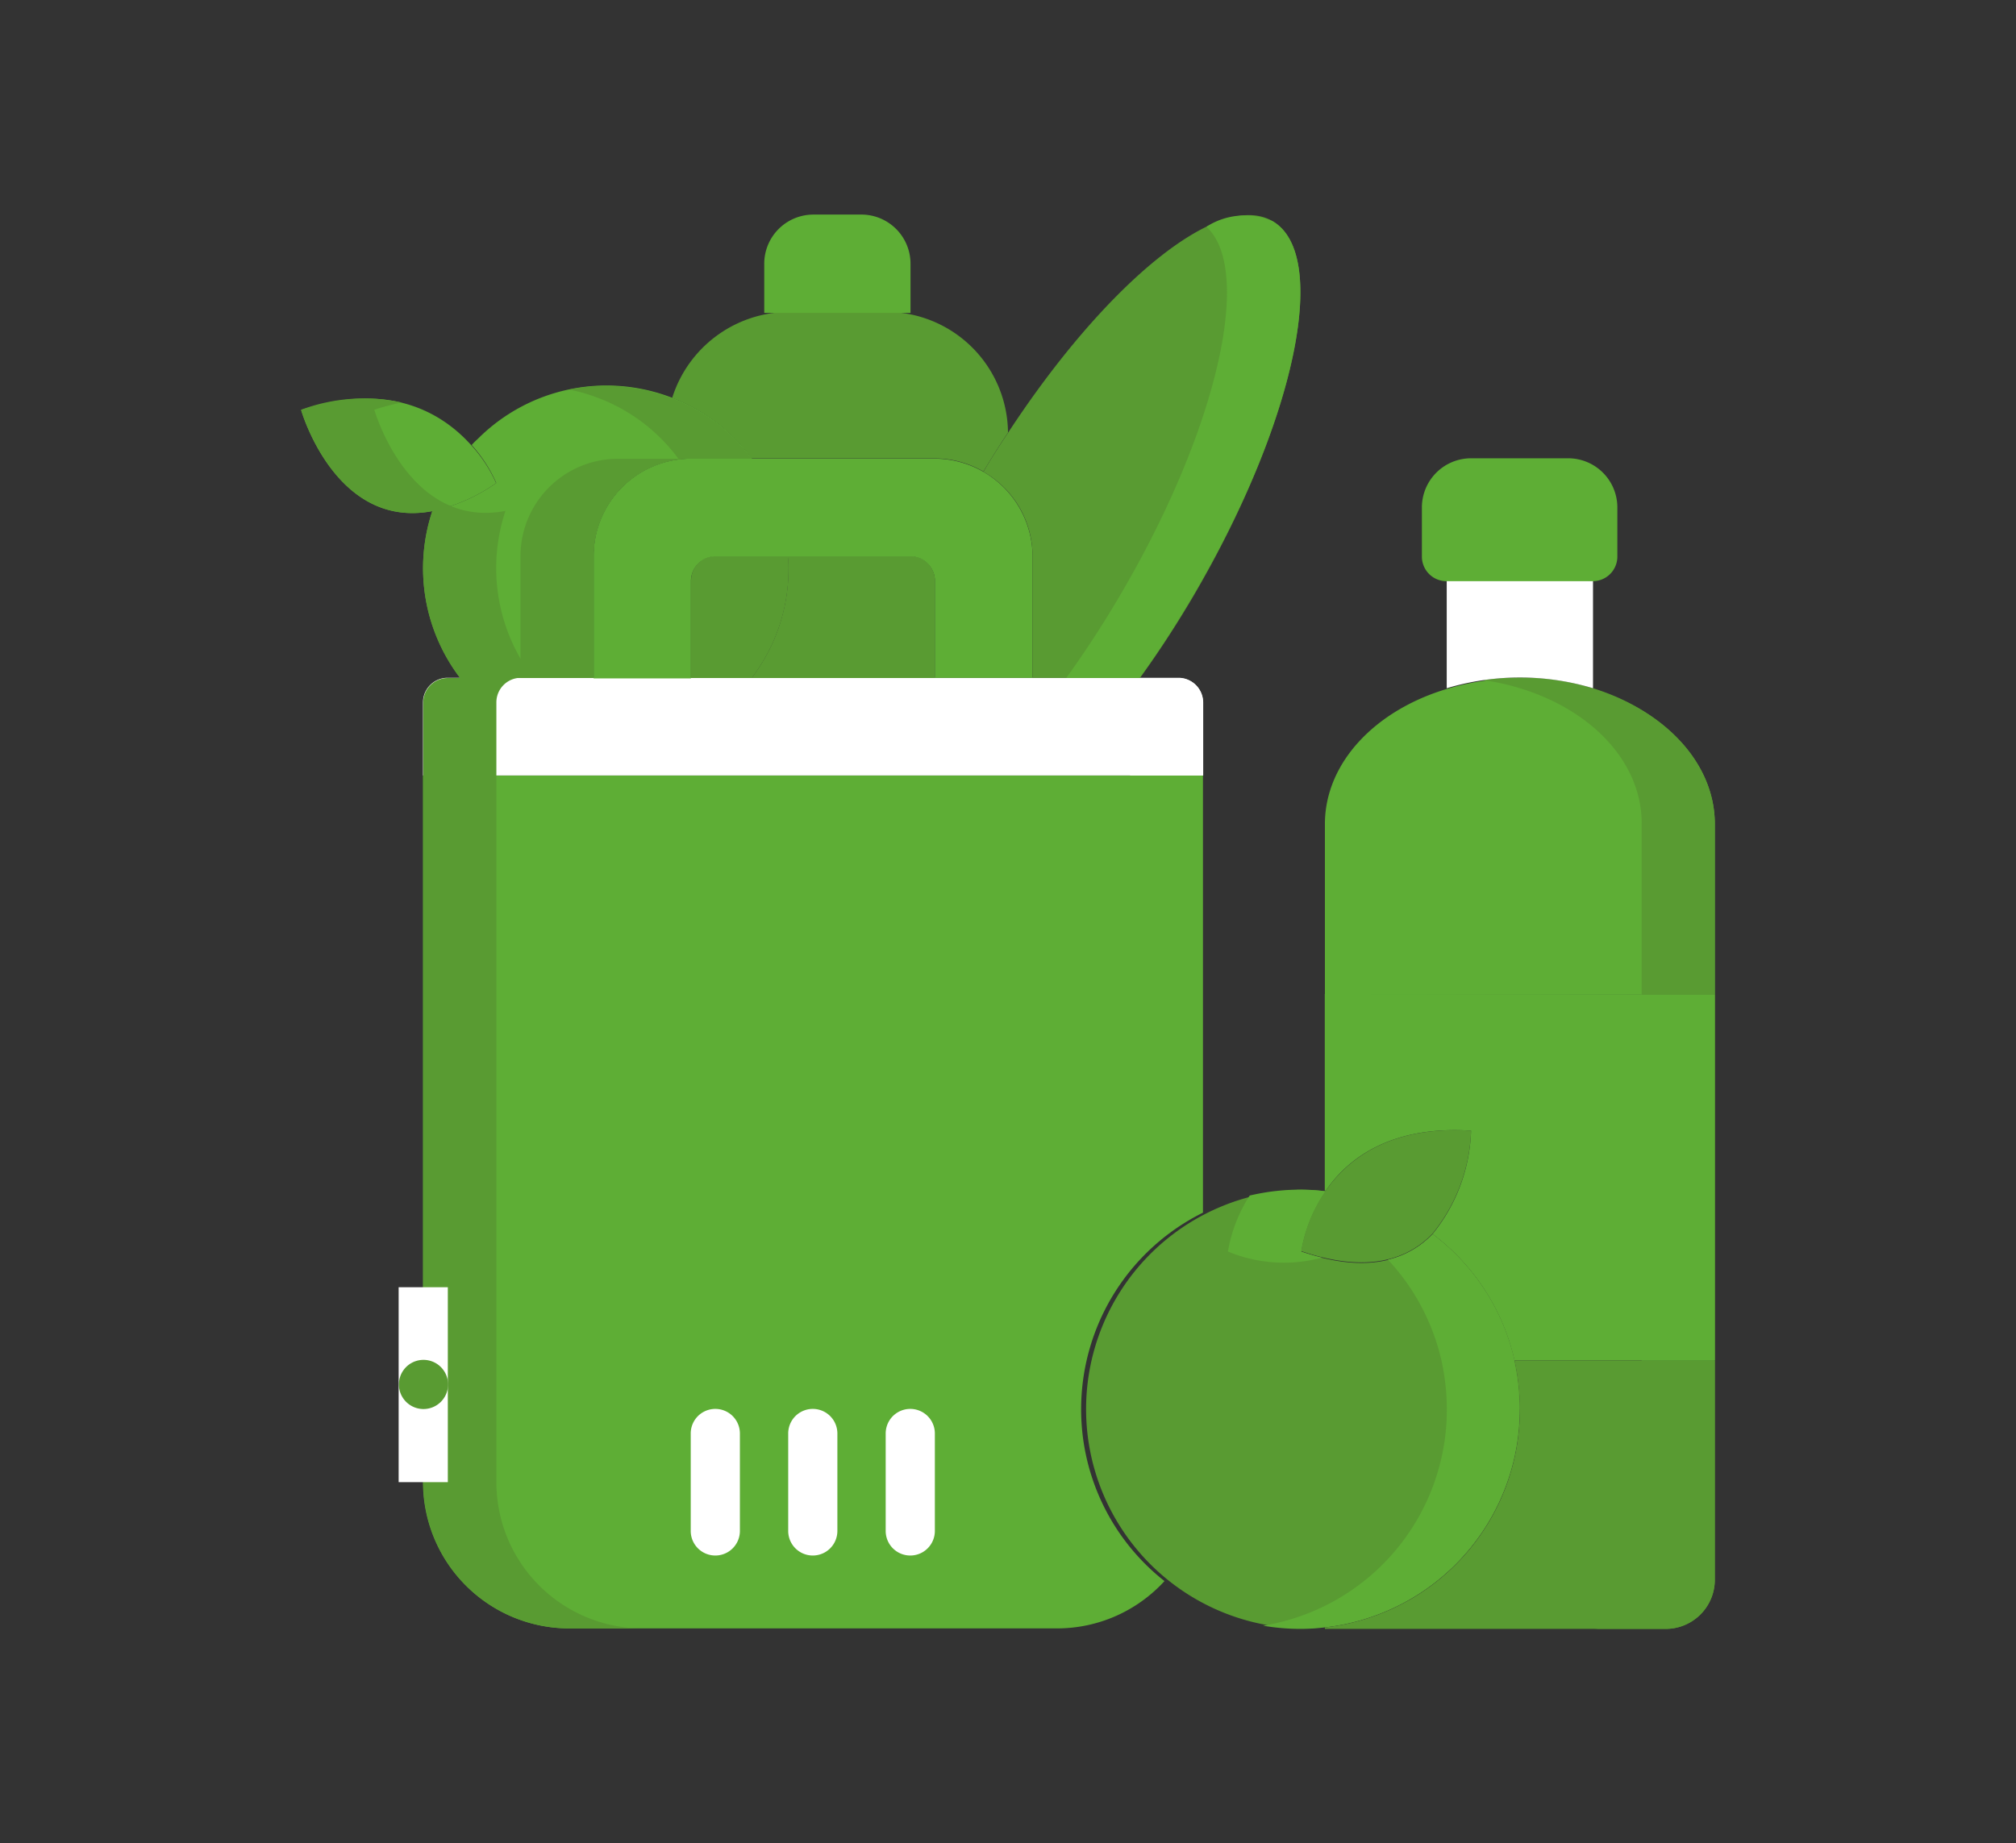 <svg id="Layer_1" data-name="Layer 1" xmlns="http://www.w3.org/2000/svg" viewBox="0 0 164 149.99"><rect x="0" y="0" width="164" height="149.99" fill="#333333" stroke="none"/><defs><style>.cls-1{fill:#5eae35;}.cls-2{fill:#fff;}.cls-3{fill:#599b32;}</style></defs><title>07-2tienda</title><g id="Page-1"><g id="_002---Shopping" data-name="002---Shopping"><path id="Shape" class="cls-1" d="M87.95,114.65a17.77,17.77,0,0,0,6.78,14A11.84,11.84,0,0,1,86,132.5H46.31a11.9,11.9,0,0,1-11.9-11.9V63.1H97.86V98.67a17.85,17.85,0,0,0-9.91,16Z"/><path id="Shape-2" data-name="Shape" class="cls-2" d="M97.86,57.15V63.1H34.41V57.15a2,2,0,0,1,2-2H95.88A2,2,0,0,1,97.86,57.15Z"/><path id="Shape-3" data-name="Shape" class="cls-2" d="M95.88,55.17H89.93a2,2,0,0,1,2,2V63.1h5.95V57.15A2,2,0,0,0,95.88,55.17Z"/><path id="Shape-4" data-name="Shape" class="cls-3" d="M76.05,47.24v7.93H61.14a14.58,14.58,0,0,0,3-8.92,8.31,8.31,0,0,0-.06-1h10A2,2,0,0,1,76,46.78v0A1.55,1.55,0,0,1,76.05,47.24Z"/><path id="Shape-5" data-name="Shape" class="cls-3" d="M64.15,46.25a14.58,14.58,0,0,1-3,8.92H56.22V47.24a2,2,0,0,1,2-2H64.1A8.31,8.31,0,0,1,64.15,46.25Z"/><path id="Shape-6" data-name="Shape" class="cls-1" d="M84,45.25v9.91H76.05V47.24A1.55,1.55,0,0,0,76,46.8v0a2,2,0,0,0-1.92-1.53H58.21a2,2,0,0,0-2,2v7.93H48.29V45.25a7.93,7.93,0,0,1,7.93-7.93H76.05A8,8,0,0,1,84,45.25Z"/><path id="Shape-7" data-name="Shape" class="cls-3" d="M97,48.64c-1.37,2.32-2.8,4.5-4.26,6.52H84V45.25a7.89,7.89,0,0,0-4-6.86c.63-1.09,1.31-2.14,2-3.17v0C90,23,99.21,15.45,103.53,18,108.25,20.77,105.32,34.49,97,48.64Z"/><path id="Shape-8" data-name="Shape" class="cls-1" d="M103.53,18a5.75,5.75,0,0,0-5.39.45C102,22,99,35.11,91,48.64c-1.37,2.32-2.8,4.5-4.26,6.52h5.95c1.47-2,2.89-4.2,4.26-6.52C105.32,34.49,108.25,20.77,103.53,18Z"/><path id="Shape-9" data-name="Shape" class="cls-1" d="M40.36,39.31a14.14,14.14,0,0,1-5.2,2.28c-7.89,1.51-10.67-8.23-10.67-8.23,7.28-2.42,11.58.34,13.84,2.86A11.47,11.47,0,0,1,40.36,39.31Z"/><path id="Shape-10" data-name="Shape" class="cls-1" d="M61.14,37.32H56.22a7.93,7.93,0,0,0-7.93,7.93v9.91H37.43a14.74,14.74,0,0,1-2.26-13.58,14.14,14.14,0,0,0,5.2-2.28,11.47,11.47,0,0,0-2-3.09,5.38,5.38,0,0,1,.48-.48,14.79,14.79,0,0,1,15.86-3.35v0a14.47,14.47,0,0,1,6.46,4.92Z"/><path id="Shape-11" data-name="Shape" class="cls-3" d="M54.68,32.41v0a14.87,14.87,0,0,0-8.37-.71,14.39,14.39,0,0,1,2.43.71v0a14.47,14.47,0,0,1,6.45,4.92H50.27a7.93,7.93,0,0,0-7.93,7.93v9.91h5.95V45.25a7.93,7.93,0,0,1,7.93-7.93h4.92A14.47,14.47,0,0,0,54.68,32.41Z"/><path id="Shape-12" data-name="Shape" class="cls-3" d="M82,35.2v0c-.67,1-1.35,2.08-2,3.17a7.91,7.91,0,0,0-4-1.07H61.14a14.47,14.47,0,0,0-6.46-4.92v0a10,10,0,0,1,9.48-7h7.93A9.91,9.91,0,0,1,82,35.2Z"/><path id="Shape-13" data-name="Shape" class="cls-1" d="M74.07,21.46v4H62.17v-4a4,4,0,0,1,4-4h4A4,4,0,0,1,74.07,21.46Z"/><path id="Shape-14" data-name="Shape" class="cls-3" d="M123.64,114.65a17.83,17.83,0,0,1-15.86,17.73,16.38,16.38,0,0,1-2,.12,17.85,17.85,0,0,1,0-35.69,16.38,16.38,0,0,1,2,.12h.08a12.13,12.13,0,0,0-2,4.92c5.39,1.84,8.68.67,10.69-1.43a17.79,17.79,0,0,1,6.66,10.27,18.55,18.55,0,0,1,.44,4Z"/><path id="Shape-15" data-name="Shape" class="cls-1" d="M99.9,101.84a11.91,11.91,0,0,0,7.65.49c-.55-.13-1.1-.29-1.7-.49a12.13,12.13,0,0,1,2-4.92h-.08a16.38,16.38,0,0,0-2-.12,17.87,17.87,0,0,0-4.11.48,12.27,12.27,0,0,0-1.77,4.55Z"/><path id="Shape-16" data-name="Shape" class="cls-1" d="M123.2,110.69a17.79,17.79,0,0,0-6.66-10.27,7.35,7.35,0,0,1-3.63,2.08,17.82,17.82,0,0,1,4.35,8.2,18.55,18.55,0,0,1,.44,4,17.82,17.82,0,0,1-14.95,17.58,18,18,0,0,0,3,.26,16.38,16.38,0,0,0,2-.12,17.83,17.83,0,0,0,15.86-17.73,18.55,18.55,0,0,0-.44-4Z"/><path id="Shape-17" data-name="Shape" class="cls-3" d="M139.5,110.69v17.85a4,4,0,0,1-4,4H107.78v-.12a17.83,17.83,0,0,0,15.86-17.73,18.55,18.55,0,0,0-.44-4Z"/><path id="Shape-18" data-name="Shape" class="cls-3" d="M133.55,110.69v17.85a4,4,0,0,1-4,4h5.95a4,4,0,0,0,4-4V110.69Z"/><path id="Shape-19" data-name="Shape" class="cls-3" d="M119.67,92a14,14,0,0,1-3.13,8.37c-2,2.1-5.29,3.27-10.69,1.43a12.13,12.13,0,0,1,2-4.92c1.86-2.66,5.33-5.29,11.82-4.88Z"/><path id="Shape-20" data-name="Shape" class="cls-1" d="M139.5,80.94v29.74H123.2a17.79,17.79,0,0,0-6.66-10.27A14,14,0,0,0,119.67,92c-6.48-.42-10,2.22-11.82,4.88h-.08v-16Z"/><path id="Rectangle-path" class="cls-1" d="M133.55,80.94h5.95v29.74h-5.95Z"/><path id="Shape-21" data-name="Shape" class="cls-1" d="M139.5,67.06V80.94H107.78V67.06c0-5,4.1-9.26,9.91-11a20.71,20.71,0,0,1,11.9,0C135.4,57.81,139.5,62.07,139.5,67.06Z"/><path id="Shape-22" data-name="Shape" class="cls-3" d="M129.59,56a20,20,0,0,0-5.95-.87,21.15,21.15,0,0,0-3,.21,18.74,18.74,0,0,1,3,.66c5.81,1.76,9.91,6,9.91,11V80.94h5.95V67.06C139.5,62.07,135.4,57.81,129.59,56Z"/><path id="Shape-23" data-name="Shape" class="cls-2" d="M129.59,47.24V56a20.71,20.71,0,0,0-11.9,0v-8.8Z"/><path id="Shape-24" data-name="Shape" class="cls-1" d="M131.57,41.29v4a2,2,0,0,1-2,2h-11.9a2,2,0,0,1-2-2v-4a4,4,0,0,1,4-4h7.93A4,4,0,0,1,131.57,41.29Z"/><path id="Shape-25" data-name="Shape" class="cls-3" d="M35.17,41.59a14.72,14.72,0,0,0,2.26,13.58h-1a2,2,0,0,0-2,2V120.6a11.9,11.9,0,0,0,11.9,11.9h5.95a11.9,11.9,0,0,1-11.9-11.9V57.15a2,2,0,0,1,2-2h1a14.72,14.72,0,0,1-2.26-13.58c-7.89,1.51-10.67-8.23-10.67-8.23a20,20,0,0,1,2.22-.59,14.57,14.57,0,0,0-8.17.59S27.27,43.09,35.17,41.59Z"/><path id="Rectangle-path-2" data-name="Rectangle-path" class="cls-2" d="M32.43,104.74h4V120.6h-4Z"/><path id="Shape-26" data-name="Shape" class="cls-3" d="M34.45,114.65a2,2,0,1,1,0-4h0a2,2,0,0,1,0,4Z"/><path id="Shape-27" data-name="Shape" class="cls-2" d="M68.12,124.57v-7.93a2,2,0,0,0-4,0v7.93a2,2,0,1,0,4,0Z"/><path id="Shape-28" data-name="Shape" class="cls-2" d="M76.05,124.57v-7.93a2,2,0,0,0-4,0v7.93a2,2,0,1,0,4,0Z"/><path id="Shape-29" data-name="Shape" class="cls-2" d="M60.19,124.57v-7.93a2,2,0,0,0-4,0v7.93a2,2,0,1,0,4,0Z"/></g></g></svg>